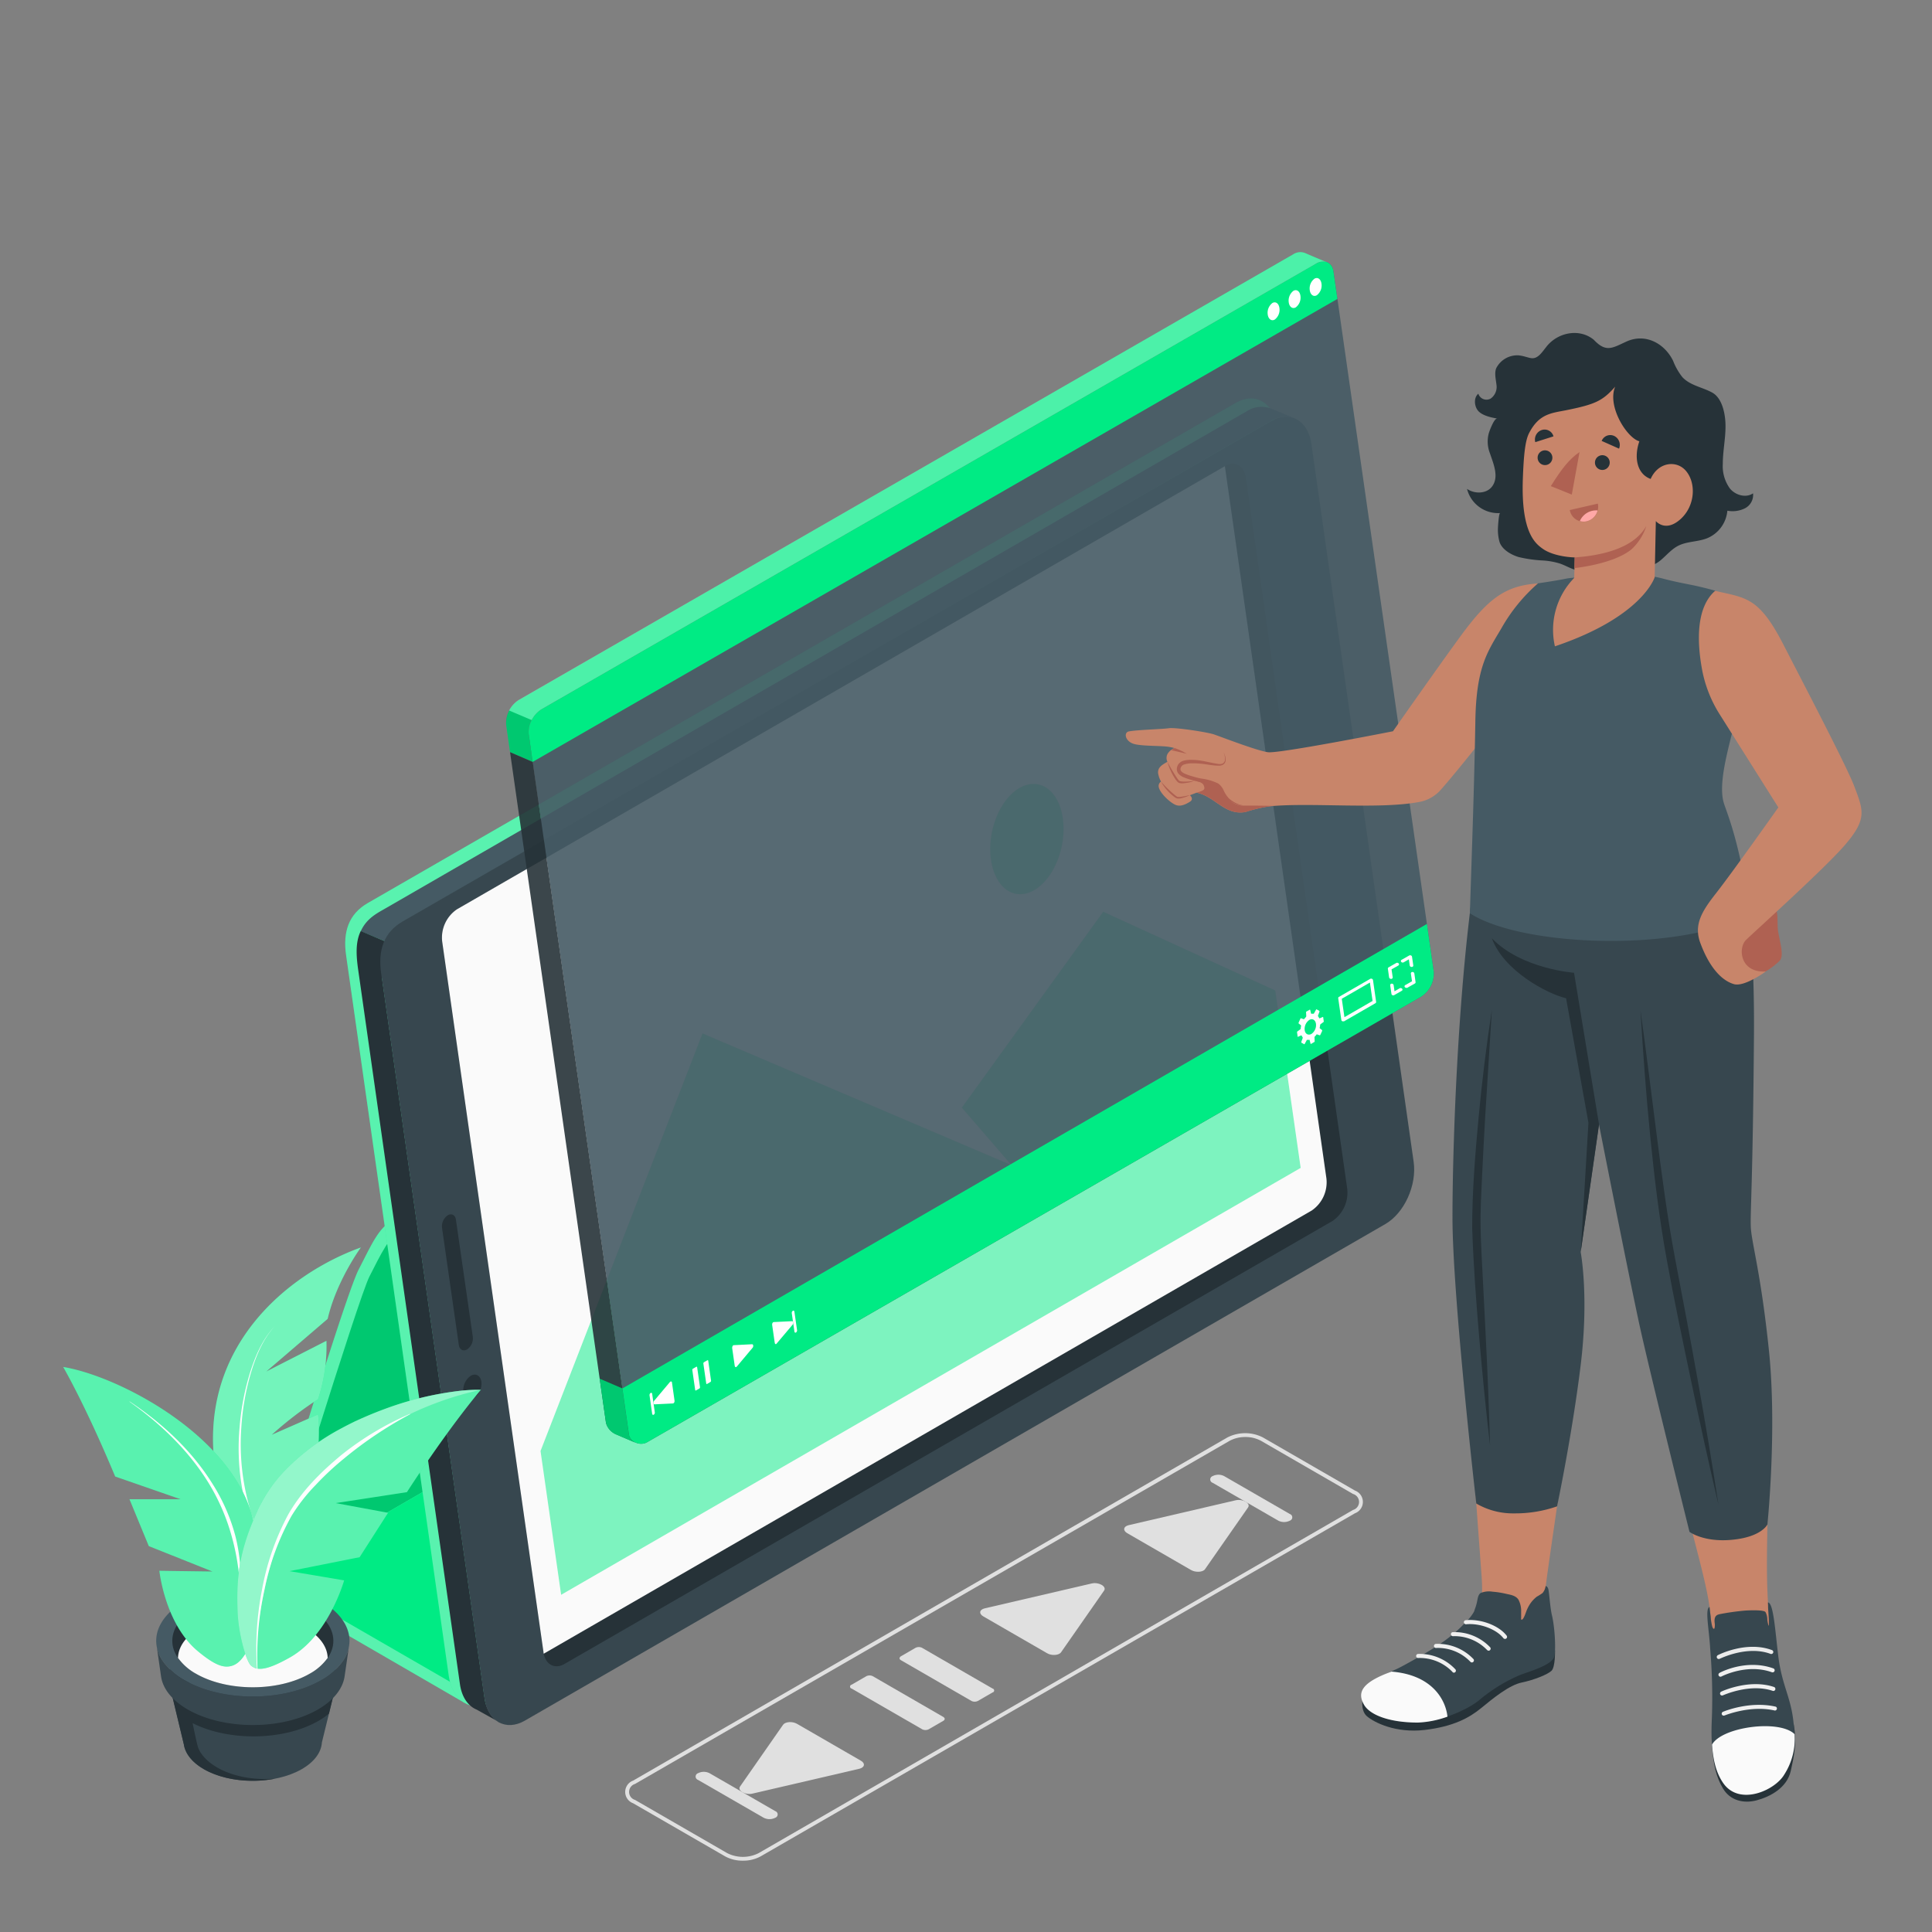 <svg xmlns="http://www.w3.org/2000/svg" viewBox="0 0 500 500"><rect x="0" y="0" width="500" height="500" fill="#808080" stroke="none"/><g id="freepik--Device--inject-5"><g id="freepik--device--inject-5"><g id="freepik--Case--inject-5"><path d="M300.8,275.63l4.47-2.58s23.74-77.47,26-82-1.78-6.78-6.06-4.31L102.25,315.31c-4.28,2.47-5.63,5.86-9.43,13.25s-25.25,78.57-25.25,78.57a4,4,0,0,0,1.91,4.18l50.76,29.4L353.4,306.1Z" style="fill:#00EB84"></path><path d="M300.8,275.63l4.47-2.58s23.74-77.47,26-82-1.78-6.78-6.06-4.31L102.25,315.31c-4.28,2.47-5.63,5.86-9.43,13.25s-25.25,78.57-25.25,78.57a4,4,0,0,0,1.91,4.18l50.76,29.4L353.4,306.1Z" style="fill:#fff;opacity:0.35"></path><path d="M95.62,330.35c-2.89,5.6-25.22,78.3-25.22,78.3L308.09,271.42s23.57-73.89,25.93-78.54-1.78-6.78-6.06-4.32L105,317.1C100.77,319.57,98.51,324.75,95.62,330.35Z" style="fill:#00EB84"></path><path d="M95.62,330.35c-2.89,5.6-25.22,78.3-25.22,78.3L308.09,271.42s23.57-73.89,25.93-78.54-1.78-6.78-6.06-4.32L105,317.1C100.77,319.57,98.51,324.75,95.62,330.35Z" style="opacity:0.15"></path><polygon points="303.56 274.04 70.4 408.65 122.03 438.46 355.2 303.86 303.56 274.04" style="fill:#00EB84"></polygon><path d="M319.8,104.27,95.16,233.72c-4.93,2.85-6.46,7.45-5.59,13.52L116.15,433.8c.87,6.07,5.7,9.61,10.62,6.77L349.42,312.08c4.93-2.85,8.22-10.07,7.35-16.13L330.29,110.1C329.42,104,324.72,101.42,319.8,104.27Z" style="fill:#00EB84"></path><path d="M319.8,104.27,95.16,233.72c-4.93,2.85-6.46,7.45-5.59,13.52L116.15,433.8c.87,6.07,5.7,9.61,10.62,6.77L349.42,312.08c4.93-2.85,8.22-10.07,7.35-16.13L330.29,110.1C329.42,104,324.72,101.42,319.8,104.27Z" style="fill:#fff;opacity:0.35"></path></g><g id="freepik--Tablet--inject-5"><path d="M334.94,108.23a6.94,6.94,0,0,0-6.06.75L106.23,237.48a14.89,14.89,0,0,0-5.68,6.52L93.36,241c1.58-3.45,4.33-4.7,6.69-6.08l222.64-128.5a6.88,6.88,0,0,1,6.29-.65h0Z" style="fill:#455a64"></path><path d="M123.37,442.45h0c-2.21-.91-3.85-3.2-4.33-6.54L92.7,251c-.54-3.79-.72-7.19.66-10.05l7.19,3.05c-.19.39-.37.8-.54,1.21s-.25.67-.35,1a1,1,0,0,0,0,.16,11.77,11.77,0,0,0-.33,1.16c-.11.4-.2.82-.27,1.22s-.1.61-.13.92a14.85,14.85,0,0,0,0,3.94l26.48,185.84c.48,3.37,2.15,5.68,4.38,6.58Z" style="fill:#263238"></path><path d="M328.88,109,104.24,238.45c-4.92,2.84-6.46,7.45-5.59,13.51l26.71,187.5c.87,6.07,5.57,8.68,10.49,5.83L358.5,316.8c4.93-2.84,8.22-10.06,7.35-16.13L339.37,114.82C338.5,108.76,333.8,106.15,328.88,109Z" style="fill:#37474f"></path><path d="M344.83,316,146.09,430.63c-2.55,1.48-5,.12-5.43-3L114.44,243.69a8.86,8.86,0,0,1,3.81-8.36L317,120.64c2.55-1.47,5-.12,5.43,3l26.22,183.92A8.87,8.87,0,0,1,344.83,316Z" style="fill:#263238"></path><path d="M114.44,243.69l26.22,183.92c0,.13,0,.24.07.36L339.46,313.29a8.85,8.85,0,0,0,3.81-8.36L317,120.64,118.25,235.33A8.86,8.86,0,0,0,114.44,243.69Z" style="fill:#fafafa"></path><path d="M124.58,357.58a4.43,4.43,0,0,1-1.92,4.2c-1.28.74-2.51.06-2.73-1.52a4.47,4.47,0,0,1,1.91-4.21C123.13,355.31,124.35,356,124.58,357.58Z" style="fill:#263238"></path><path d="M115.89,314.51h0a3.45,3.45,0,0,0-1.49,3.27l4.34,30.28c.18,1.23,1.13,1.76,2.13,1.18h0a3.47,3.47,0,0,0,1.49-3.27L118,315.69C117.84,314.46,116.89,313.93,115.89,314.51Z" style="fill:#263238"></path></g><g style="opacity:0.5"><polygon points="145.22 412.73 139.89 375.52 181.82 267.46 261.82 301.57 248.93 286.66 285.51 235.97 330.03 256.34 336.61 302.25 145.22 412.73" style="fill:#00EB84"></polygon><path d="M256.46,222.51c1.05,7.31,6.06,10.82,11.19,7.86s8.45-11.29,7.41-18.59S269,201,263.86,203.92,255.41,215.21,256.46,222.51Z" style="fill:#00EB84"></path></g></g></g><g id="freepik--Screen--inject-5"><g id="freepik--video-window--inject-5"><g id="freepik--window--inject-5"><path d="M345,69.75a1.38,1.38,0,0,0-.12-.34s0,0,0-.07a1.57,1.57,0,0,0-.15-.32,1.81,1.81,0,0,0-.32-.46.75.75,0,0,0-.17-.19.81.81,0,0,0-.14-.12,1.18,1.18,0,0,0-.32-.23l0,0a2.66,2.66,0,0,0-.39-.16,3.45,3.45,0,0,0-2.84.43L140.2,183.51c-2.19,1.26-3.71,4.2-3.12,8.3l25.69,179.43c.28,1.94,2.9,3.06,4.72,2L367.68,258a7.08,7.08,0,0,0,3.37-6.54L345.1,70.21C345.08,70.05,345,69.89,345,69.75Z" style="fill:#455a64;opacity:0.9"></path><path d="M343.35,67.83a3.45,3.45,0,0,0-2.84.43L140.2,183.51a7.09,7.09,0,0,0-3.37,6.54l1,7.13L132,194.65l-1-7a7.07,7.07,0,0,1,3.36-6.53L334.66,65.83a3.36,3.36,0,0,1,3.08-.35C338.57,65.85,342.38,67.45,343.35,67.83Z" style="fill:#00EB84"></path><path d="M345.09,70.18c-.35-2.32-2.39-3.18-4.58-1.92L140.2,183.51a7.12,7.12,0,0,0-3.37,6.54l1,7.14L346.12,77.36Z" style="fill:#00EB84"></path><path d="M340.51,68.26,140.21,183.51a7.1,7.1,0,0,0-2.63,2.85l-5.83-2.48a7,7,0,0,1,2.6-2.81L334.66,65.83a3.36,3.36,0,0,1,3.08-.35c.83.37,4.63,2,5.59,2.34A3.42,3.42,0,0,0,340.51,68.26Z" style="fill:#fff;opacity:0.3"></path><path d="M132,194.67l-1-7.06a6.4,6.4,0,0,1,.77-3.73l5.84,2.47a6.2,6.2,0,0,0-.75,3.7l1,7.14Z" style="opacity:0.15"></path><path d="M329.29,78.42a3.18,3.18,0,0,0-1.2,3c.17,1.19,1,1.76,1.82,1.28a3.17,3.17,0,0,0,1.2-3C330.94,78.51,330.13,77.94,329.29,78.42Z" style="fill:#fff"></path><path d="M334.73,75.27a3.19,3.19,0,0,0-1.2,3c.17,1.18,1,1.76,1.82,1.27a3.17,3.17,0,0,0,1.2-3C336.38,75.36,335.57,74.79,334.73,75.27Z" style="fill:#fff"></path><path d="M340.18,72.13a3.15,3.15,0,0,0-1.21,3c.17,1.19,1,1.76,1.82,1.28a3.18,3.18,0,0,0,1.21-3C341.83,72.21,341,71.64,340.18,72.13Z" style="fill:#fff"></path><path d="M164.63,373.4l-.24-.1-4.83-2.06a4.54,4.54,0,0,1-2.65-2.75,5.23,5.23,0,0,1-.12-.54L132,194.66l5.87,2.53,24.92,174.05a2.42,2.42,0,0,0,.33.89A3.32,3.32,0,0,0,164.63,373.4Z" style="fill:#263238;opacity:0.9"></path></g><g id="freepik--Bar--inject-5"><path d="M371.05,251.45l-1.76-12.34L161.07,359.33l1.7,11.91c.28,1.94,2.9,3.06,4.72,2L367.68,258A7.08,7.08,0,0,0,371.05,251.45Z" style="fill:#00EB84"></path><path d="M163.1,372.13a2.42,2.42,0,0,1-.33-.89l-1.7-11.91-5.87-2.52L156.79,368a5.23,5.23,0,0,0,.12.54,4.54,4.54,0,0,0,2.65,2.75l4.83,2.06.17.07A3.26,3.26,0,0,1,163.1,372.13Z" style="fill:#00EB84"></path><path d="M163.1,372.13a2.42,2.42,0,0,1-.33-.89l-1.7-11.91-5.87-2.52L156.79,368a5.23,5.23,0,0,0,.12.54,4.54,4.54,0,0,0,2.65,2.75l4.83,2.06.17.07A3.26,3.26,0,0,1,163.1,372.13Z" style="opacity:0.15"></path><path d="M190.15,353.5l-.67-4.66c0-.33.16-.7.39-.71l4.78-.24c.32,0,.4.58.13.9l-4.11,4.9C190.47,353.93,190.2,353.83,190.15,353.5Z" style="fill:#fff"></path><path d="M200.5,347.52l-.67-4.66c-.05-.33.16-.7.39-.71l4.78-.23c.32,0,.4.57.13.9L201,347.71C200.81,348,200.55,347.86,200.5,347.52Z" style="fill:#fff"></path><path d="M206,344.85h0c-.19.11-.37,0-.4-.22l-.69-4.78a.66.66,0,0,1,.28-.62h0c.19-.1.37,0,.4.23l.69,4.78A.67.67,0,0,1,206,344.85Z" style="fill:#fff"></path><path d="M174.57,362.49l-.66-4.66c0-.33-.32-.43-.52-.18l-4.11,4.89c-.27.32-.19.92.13.9l4.77-.23C174.42,363.19,174.62,362.83,174.57,362.49Z" style="fill:#fff"></path><path d="M169.18,366.12h0a.62.62,0,0,0,.28-.61l-.68-4.78a.26.26,0,0,0-.4-.23h0a.66.66,0,0,0-.28.62l.68,4.78C168.82,366.13,169,366.23,169.18,366.12Z" style="fill:#fff"></path><path d="M347.64,264.31a.59.59,0,0,1-.23,0,.44.44,0,0,1-.27-.33l-.81-5.64a.33.33,0,0,1,.18-.34l8.11-4.68a.48.48,0,0,1,.44,0,.41.41,0,0,1,.27.32l.81,5.64a.35.35,0,0,1-.18.35l-8.11,4.68A.47.47,0,0,1,347.64,264.31Zm-.39-5.83.69,4.76,7.28-4.2-.69-4.76Z" style="fill:#fff"></path><path d="M360,253.33a.48.48,0,0,1-.5-.37l-.32-2.26a.34.34,0,0,1,.17-.34l2-1.14a.52.52,0,0,1,.63.12.34.34,0,0,1-.09.53l-1.76,1,.3,2.05A.38.38,0,0,1,360,253.33Z" style="fill:#fff"></path><path d="M365.34,250.24a.47.47,0,0,1-.5-.36l-.23-1.6-1.34.77a.52.52,0,0,1-.63-.11.34.34,0,0,1,.08-.53l2-1.14a.52.52,0,0,1,.44,0,.42.42,0,0,1,.27.33l.33,2.26A.37.37,0,0,1,365.34,250.24Z" style="fill:#fff"></path><path d="M364,255.65a.51.51,0,0,1-.42-.17.34.34,0,0,1,.09-.53l1.76-1-.3-2a.38.38,0,0,1,.4-.4.47.47,0,0,1,.5.37l.32,2.26a.34.34,0,0,1-.17.34l-2,1.13A.39.39,0,0,1,364,255.65Z" style="fill:#fff"></path><path d="M360.61,257.61a.59.59,0,0,1-.23-.05.4.4,0,0,1-.27-.32l-.33-2.26a.39.39,0,0,1,.39-.41.48.48,0,0,1,.5.37l.23,1.6,1.34-.77a.51.51,0,0,1,.63.11.34.34,0,0,1-.08.53l-2,1.14A.73.73,0,0,1,360.61,257.61Z" style="fill:#fff"></path><path d="M335.91,268.32l.81-.35a.09.09,0,0,1,.12,0,2.27,2.27,0,0,0,.29.48s0,.14,0,.23l-.35.94c0,.1,0,.19,0,.21l.75.42s.1,0,.15-.13l.47-.87c.05-.09.12-.15.17-.15a1.49,1.49,0,0,0,.51,0,.1.1,0,0,1,.11.08l.23.93a.08.08,0,0,0,.12.05l.86-.5a.23.23,0,0,0,.09-.18l-.05-1a.31.31,0,0,1,.09-.23,3.41,3.41,0,0,0,.39-.45c0-.07.12-.12.16-.11l.73.26s.1-.05.15-.14l.46-1c0-.09,0-.19,0-.21l-.62-.49a.3.3,0,0,1,0-.22,4.31,4.31,0,0,0,.1-.61.33.33,0,0,1,.11-.22l.75-.55a.18.18,0,0,0,.08-.18l-.15-1.07a.08.08,0,0,0-.11-.07l-.8.35a.1.1,0,0,1-.13-.05,2.75,2.75,0,0,0-.28-.48.26.26,0,0,1,0-.23l.35-.94c0-.1,0-.19,0-.21l-.75-.42s-.1,0-.15.13l-.48.87c-.05.09-.12.15-.16.15a2.3,2.3,0,0,0-.52,0s-.09,0-.11-.08l-.22-.93a.08.08,0,0,0-.12-.05l-.87.5a.19.19,0,0,0-.08.18l.05,1a.37.37,0,0,1-.1.23,5.63,5.63,0,0,0-.38.45c-.06.07-.13.12-.17.11l-.73-.26s-.1.05-.14.14l-.46,1c0,.09-.05.19,0,.21l.63.5s0,.12,0,.21a4.28,4.28,0,0,0-.09.61.38.38,0,0,1-.11.22l-.76.55a.21.21,0,0,0-.08.18l.15,1.07A.08.08,0,0,0,335.91,268.32Zm1.74-1.72a2.82,2.82,0,0,1,1.2-2.64c.81-.47,1.58,0,1.72,1a2.78,2.78,0,0,1-1.2,2.64C338.56,268,337.79,267.6,337.65,266.6Z" style="fill:#fff"></path><path d="M181,359.34l-.87.5a.14.14,0,0,1-.22-.13l-.74-5.14a.36.36,0,0,1,.16-.35l.87-.5c.1-.06.2,0,.22.13l.74,5.14A.36.36,0,0,1,181,359.34Z" style="fill:#fff"></path><path d="M183.86,357.65l-.86.51c-.11.06-.21,0-.23-.13l-.74-5.14a.41.41,0,0,1,.16-.35l.87-.5a.15.15,0,0,1,.23.12l.73,5.15A.35.35,0,0,1,183.86,357.65Z" style="fill:#fff"></path></g></g></g><g id="freepik--buttons-2--inject-5"><g id="freepik--Buttons--inject-5"><path d="M271,427.86l-16.54-9.55c-1.19-.69-1-1.75.39-2.07l27.69-6.44c1.83-.43,3.93.78,3.2,1.84l-11.16,16C274,428.42,272.16,428.54,271,427.86Z" style="fill:#e0e0e0"></path><path d="M308.26,406.33l-16.54-9.55c-1.18-.68-1-1.75.39-2.07l27.69-6.44c1.84-.42,3.94.79,3.2,1.85l-11.15,16C311.29,406.9,309.45,407,308.26,406.33Z" style="fill:#e0e0e0"></path><path d="M333.82,393.54h0a3.28,3.28,0,0,1-3,0l-17-9.8a.91.91,0,0,1,0-1.72h0a3.28,3.28,0,0,1,3,0l17,9.81A.9.9,0,0,1,333.82,393.54Z" style="fill:#e0e0e0"></path><path d="M222.8,455.67l-16.54-9.55c-1.19-.68-3-.56-3.59.23l-11.15,16c-.74,1.06,1.36,2.27,3.2,1.84l27.69-6.44C223.78,457.42,224,456.36,222.8,455.67Z" style="fill:#e0e0e0"></path><path d="M200.64,470.43h0a.9.9,0,0,0,0-1.71l-17-9.81a3.28,3.28,0,0,0-3,0h0a.91.91,0,0,0,0,1.72l17,9.8A3.28,3.28,0,0,0,200.64,470.43Z" style="fill:#e0e0e0"></path><path d="M244.14,445.34l-3.8,2.2a1.89,1.89,0,0,1-1.67,0L220.4,437a.51.51,0,0,1,0-1l3.8-2.2a1.91,1.91,0,0,1,1.68,0l18.26,10.55C244.6,444.64,244.6,445.07,244.14,445.34Z" style="fill:#e0e0e0"></path><path d="M256.88,438l-3.8,2.2a1.89,1.89,0,0,1-1.67,0l-18.26-10.55c-.46-.26-.46-.69,0-1l3.8-2.2a1.89,1.89,0,0,1,1.67,0L256.88,437A.51.51,0,0,1,256.88,438Z" style="fill:#e0e0e0"></path><path d="M192.27,481.54a9.35,9.35,0,0,1-4.58-1.1l-23.84-13.76a3.12,3.12,0,0,1,0-5.86L317.67,372a10.13,10.13,0,0,1,9.16,0l23.84,13.76a3.13,3.13,0,0,1,0,5.87l-153.82,88.8A9.37,9.37,0,0,1,192.27,481.54Zm130-109.64a8.45,8.45,0,0,0-4.08,1L164.35,461.68a2.16,2.16,0,0,0,0,4.14l23.84,13.76a9,9,0,0,0,8.16,0l153.82-88.81a2.15,2.15,0,0,0,0-4.13l-23.84-13.77A8.43,8.43,0,0,0,322.25,371.9Z" style="fill:#e0e0e0"></path></g></g><g id="freepik--Plant--inject-5"><g id="freepik--plant--inject-5"><g id="freepik--pot--inject-5"><g id="freepik--pot--inject-5"><path d="M87.93,432.07h-45l4.65,19.38h0c.35,2.34,2.07,4.62,5.17,6.41,7,4,18.35,4,25.34,0,3.34-1.92,5.07-4.42,5.22-6.94Z" style="fill:#37474f"></path><path d="M82.44,445.35a18.33,18.33,0,0,0,2.7-1.88l2.53-10.36a17.87,17.87,0,0,1-4.55,3.62c-9.49,5.48-24.71,5.62-34.52.45l1.14-4.62-.35-.49H42.93l4.65,19.37h0c.35,2.34,2.07,4.62,5.17,6.41,5,2.88,12.17,3.7,18.43,2.47-11.22.84-18.91-4.06-20.06-8.58-.46-1.8-1.27-5.79-1.27-5.79C59.23,450.7,73.49,450.51,82.44,445.35Z" style="fill:#263238"></path><path d="M90.27,426.33a9.38,9.38,0,0,1-1.5,3.5,16.66,16.66,0,0,1-5.65,5c-9.77,5.64-25.61,5.64-35.38,0a16.61,16.61,0,0,1-5.64-5,9.38,9.38,0,0,1-1.5-3.5h0c-.87-4.23,1.52-8.65,7.15-11.91,9.77-5.64,25.61-5.64,35.38,0C88.75,417.68,91.14,422.1,90.27,426.33Z" style="fill:#455a64"></path><path d="M88.77,429.83a16.66,16.66,0,0,1-5.65,5c-9.77,5.64-25.61,5.64-35.38,0a16.61,16.61,0,0,1-5.64-5,9.38,9.38,0,0,1-1.5-3.5h0L41.7,434c.51,3.07,2.8,6.06,6.88,8.41,9.31,5.37,24.4,5.37,33.71,0,4-2.32,6.3-5.27,6.85-8.3l.06-.39,1.07-7.35A9.38,9.38,0,0,1,88.77,429.83Z" style="fill:#37474f"></path><path d="M80.17,416.12c-8.14-4.7-21.34-4.7-29.48,0-4.6,2.67-6.6,6.26-6,9.73.47,2.66,2.47,5.25,6,7.29,8.14,4.7,21.34,4.7,29.48,0,3.53-2,5.53-4.63,6-7.29C86.78,422.38,84.78,418.79,80.17,416.12Z" style="fill:#263238"></path><path d="M46.07,429.07a14.07,14.07,0,0,0,4.62,4.07c8.14,4.7,21.34,4.7,29.48,0a14,14,0,0,0,4.63-4.07c-.06-2.82-2-5.62-5.67-7.77-7.57-4.37-19.83-4.37-27.39,0C48,423.45,46.13,426.26,46.07,429.07Z" style="fill:#fafafa"></path></g><g id="freepik--Plants--inject-5"><path d="M84.8,341.32,68.92,354.94,84.48,347a43.88,43.88,0,0,1-2.17,15.11,96.92,96.92,0,0,0-12,9.22l12-5.27s1.14,8-1.72,20.31c-.74,3.23-4.1,9.47-6.19,14.12a53.17,53.17,0,0,1-3.29,6.23c-.07.13-.15.25-.23.38q-4.26-2.22-8.84-4.28c-2.11-4-5-14.07-6.29-22.34C51,348.84,74.32,329.7,93.4,322.84,93.4,322.84,87.09,331.42,84.8,341.32Z" style="fill:#00EB84"></path><path d="M84.8,341.32,68.92,354.94,84.48,347a43.88,43.88,0,0,1-2.17,15.11,96.92,96.92,0,0,0-12,9.22l12-5.27s1.14,8-1.72,20.31c-.74,3.23-4.1,9.47-6.19,14.12a53.17,53.17,0,0,1-3.29,6.23c-.07.13-.15.25-.23.38q-4.26-2.22-8.84-4.28c-2.11-4-5-14.07-6.29-22.34C51,348.84,74.32,329.7,93.4,322.84,93.4,322.84,87.09,331.42,84.8,341.32Z" style="fill:#fff;opacity:0.45"></path><path d="M71.15,343.17c-3.21,3.49-5,8-6.32,12.48a63.94,63.94,0,0,0-2.38,13.86A59.8,59.8,0,0,0,67,397h0a.46.46,0,0,1-.85.37h0A60.24,60.24,0,0,1,62,369.48a65,65,0,0,1,2.61-13.9C66,351.1,67.88,346.61,71.15,343.17Z" style="fill:#fff"></path><path d="M16.35,353.77a0,0,0,0,0,0,0c.34.59,5.9,10.21,13.46,28.35L46.74,388l-13.23,0,5,12.13L55,406.71l-13.75-.19s1.4,13.71,10,20.84c4.75,3.94,7,4.42,9.11,3.63,2.53-1,4.28-4.52,6.2-9.94s2-17.05-1.36-28.94a34.83,34.83,0,0,0-4.06-9C50.94,366.73,28.21,355.7,16.35,353.77Z" style="fill:#00EB84"></path><path d="M16.35,353.77a0,0,0,0,0,0,0c.34.59,5.9,10.21,13.46,28.35L46.74,388l-13.23,0,5,12.13L55,406.71l-13.75-.19s1.4,13.71,10,20.84c4.75,3.94,7,4.42,9.11,3.63,2.53-1,4.28-4.52,6.2-9.94s2-17.05-1.36-28.94a34.83,34.83,0,0,0-4.06-9C50.94,366.73,28.21,355.7,16.35,353.77Z" style="fill:#fff;opacity:0.35"></path><path d="M33.54,362.69c8.3,5.54,15.86,12.46,21.25,21a48.58,48.58,0,0,1,6.11,13.77,45.85,45.85,0,0,1,1.25,15,0,0,0,0,1,0,.05.07.07,0,0,1,0-.05A59,59,0,0,0,60,397.72a53.94,53.94,0,0,0-5.83-13.62c-5.16-8.51-12.5-15.56-20.63-21.33a0,0,0,0,1,0-.07S33.52,362.68,33.54,362.69Z" style="fill:#fff"></path><path d="M124.45,359.68h0a42.84,42.84,0,0,0-5.24.24,83.49,83.49,0,0,0-20.06,4.88c-2.4.89-4.8,1.91-7.17,3-1.18.57-2.35,1.16-3.51,1.79A58.08,58.08,0,0,0,73.1,381.24a37.12,37.12,0,0,0-5.29,7.43c-.18.35-.38.69-.56,1h0c-.45.92-.85,1.82-1.23,2.71-4.43,10-4.81,17-4.53,24.68.22,6,2.25,12.82,3.42,13.94a2.83,2.83,0,0,0,.52.39c1.7,1.08,4.42.45,9.48-2.38C85.07,423.37,89.06,409,89.06,409l-14.12-2.39L93.07,403l7.36-11.49L86.88,389l18.42-2.83C116.46,369,124,360.24,124.42,359.7l0,0Z" style="fill:#00EB84"></path><path d="M124.45,359.68h0a42.84,42.84,0,0,0-5.24.24,83.49,83.49,0,0,0-20.06,4.88c-2.4.89-4.8,1.91-7.17,3-1.18.57-2.35,1.16-3.51,1.79A58.08,58.08,0,0,0,73.1,381.24a37.12,37.12,0,0,0-5.29,7.43c-.18.35-.38.69-.56,1h0c-.45.92-.85,1.82-1.23,2.71-4.43,10-4.81,17-4.53,24.68.22,6,2.25,12.82,3.42,13.94a2.83,2.83,0,0,0,.52.39c1.7,1.08,4.42.45,9.48-2.38C85.07,423.37,89.06,409,89.06,409l-14.12-2.39L93.07,403l7.36-11.49L86.88,389l18.42-2.83C116.46,369,124,360.24,124.42,359.7l0,0Z" style="fill:#fff;opacity:0.35"></path><path d="M119.21,359.92a83.49,83.49,0,0,0-20.06,4.88c-2.4.89-4.8,1.91-7.17,3-1.18.57-2.35,1.16-3.51,1.79A58.08,58.08,0,0,0,73.1,381.24a37.12,37.12,0,0,0-5.29,7.43c-.18.35-.38.69-.56,1h0c-.45.92-.85,1.82-1.23,2.71-4.43,10-4.81,17-4.53,24.68.22,6,2.25,12.82,3.42,13.94a2.83,2.83,0,0,0,.52.39,3.2,3.2,0,0,0,1.12.41c-1.25-9.27,3.31-32.79,10.21-42.46C84,379.33,101,364.74,124.42,359.7v0A44.18,44.18,0,0,0,119.21,359.92Z" style="fill:#fff;opacity:0.35"></path><path d="M66.49,431.85a79.79,79.79,0,0,1,1.33-20.51,66.45,66.45,0,0,1,6.8-19.44c3.48-6.06,8.47-11,13.77-15.38a76.86,76.86,0,0,1,17.67-10.59.06.06,0,0,1,.08,0,.05.05,0,0,1,0,.07,102.19,102.19,0,0,0-17,11.38,74.3,74.3,0,0,0-7.46,6.95,45.42,45.42,0,0,0-6.24,8,65.37,65.37,0,0,0-7,19.1,79.31,79.31,0,0,0-1.79,20.39s0,0,0,.06A.06.06,0,0,1,66.49,431.85Z" style="fill:#fff"></path></g></g></g></g><g id="freepik--Character--inject-5"><g id="freepik--character--inject-5"><g id="freepik--Bottom--inject-5"><path d="M457.67,416.52c-1.08-14.83.58-26.2-.65-49.37h0c-.11-5.93-.33-12.29-.72-17.95-1.34-19-4.27-25.51-4.55-29.18,0,0-.5-29.58-1.74-71.18-.58-19.57-6.25-25.49-10.79-35.88H385.37c-6,25.63-7.74,81.53-7.56,107.94.1,13.47,5.53,85.52,5.64,87.17.39,5.88-.13,8.2-2.43,10.68-4.83,5.17-11.82,10.1-17.87,14.62.88,2.31,8.15,2.23,11.75.46a91.82,91.82,0,0,0,13.42-8.55c5-3.68,11.32-6.63,11.4-12.23a4.69,4.69,0,0,1,.17-1c.09-3.27,7.71-51.46,8.34-62.64.55-9.62-.62-25.94-.62-25.94l6.2-40.73s3.83,24.08,7.7,40.51c3.15,13.39,8.34,36.22,11.89,52.69h0c3.4,19,8.4,32.47,9.27,42,.26,2.26,2.82,24.52,3.89,29.62s12.17,5.23,12.88-3.54C459.91,438.16,457.87,419.32,457.67,416.52Z" style="fill:#c8856a"></path><path d="M413.81,282.74l-4.53-29.38s-17.54-2.08-23.91-8.21c0,0,8,11.35,19.93,13.2l5,24.35-2.64,40.42Z" style="fill:#f28f8f"></path><path d="M352.86,439.28c-.31,0-.81,3.38.85,4.84,1.91,1.68,7.54,4.47,15,3.59s11.56-3.16,14.58-5.63,7.25-6,10.64-6.67c3.15-.66,6.57-2.05,7.59-3s.92-5.28.92-5.28Z" style="fill:#263238"></path><path d="M400,410.47s.57,0,.75,1c.22,1.19.43,4.65.9,6.61.66,2.72,1.06,8.29.63,10.5s-5.58,3.69-8.87,4.9a41.8,41.8,0,0,0-10.67,6.58c-3.55,2.86-11,5.69-15.84,5.71-7.44,0-12.24-2-13.7-4.73-1.81-3.33-.34-5.23,8.25-9.1,1.63-.73,7.35-4,9.3-5.24a43,43,0,0,0,5.86-4.26,33.61,33.61,0,0,0,2.64-2.56,11.78,11.78,0,0,0,2.2-2.74c.1-.22.17-.49.25-.72a12,12,0,0,0,.58-2c.15-.71.25-1.74.93-2.16a5.67,5.67,0,0,1,3.06-.33,22.93,22.93,0,0,1,3.29.5c1.25.3,2.71.42,3.44,1.61a6.29,6.29,0,0,1,.67,3.11c0,.5,0,1,0,1.5,0,.21-.09.6.21.51s.61-.82.72-1.08c.24-.55.4-1.15.67-1.7a9.14,9.14,0,0,1,1.08-1.8,8.39,8.39,0,0,1,1.37-1.36,14.63,14.63,0,0,0,1.47-.93A3.41,3.41,0,0,0,400,410.47Z" style="fill:#37474f"></path><path d="M360.11,432.61c10.76.86,14.08,7.54,14.49,11.66a25.41,25.41,0,0,1-7.66,1.53c-7.44,0-12.55-2-14-4.73C351.23,437.93,352.44,435.42,360.11,432.61Z" style="fill:#fafafa"></path><path d="M376.25,432.89a.54.54,0,0,0,.34-.12.52.52,0,0,0,.08-.73,12.66,12.66,0,0,0-9.7-4,.53.53,0,0,0-.47.58.51.51,0,0,0,.57.47,11.74,11.74,0,0,1,8.78,3.55A.51.51,0,0,0,376.25,432.89Z" style="fill:#f0f0f0"></path><path d="M380.92,430.24a.52.52,0,0,0,.33-.12.53.53,0,0,0,.09-.74,12.68,12.68,0,0,0-9.7-3.94.53.53,0,1,0,.1,1.05,11.66,11.66,0,0,1,8.77,3.55A.54.54,0,0,0,380.92,430.24Z" style="fill:#f0f0f0"></path><path d="M385.25,427.2a.5.5,0,0,0,.33-.12.53.53,0,0,0,.09-.74,12.68,12.68,0,0,0-9.7-3.94.51.51,0,0,0-.47.57.51.51,0,0,0,.57.47,11.72,11.72,0,0,1,8.77,3.56A.58.58,0,0,0,385.25,427.2Z" style="fill:#f0f0f0"></path><path d="M389.49,424.15a.46.46,0,0,0,.33-.11.52.52,0,0,0,.1-.73c-2-2.63-6.68-4.4-10.6-4a.52.52,0,0,0-.47.57.54.54,0,0,0,.57.48c3.53-.35,7.86,1.27,9.66,3.6A.54.54,0,0,0,389.49,424.15Z" style="fill:#f0f0f0"></path><path d="M443.07,451.5c.29,5.08,1.08,8.45,2.88,11.43s5.21,3.91,8.65,3,7.86-3.2,8.84-7.59,1.57-7.38.78-12.09Z" style="fill:#263238"></path><path d="M457.54,414.71c1.42.11,1.84,6.93,2.66,13.76.88,7.32,3.06,10.35,3.85,16.35.89,6.86-.24,9.93-2.65,14.07s-10.91,8.22-15.1,2.28c-3.42-4.84-3.56-10.21-3.25-17.06a150.5,150.5,0,0,0-.45-17.35c-.28-5.14-1.42-10.32-.18-10.89.09.76.18,1.71.29,2.45a12,12,0,0,0,.45,2.74c.15.38.46.78.59.16a3.87,3.87,0,0,0,0-1.27c-.21-1.89.75-2.05,1.26-2.2a64.25,64.25,0,0,1,6.58-.93c1.09-.07,4.83-.24,5.32.38a4.24,4.24,0,0,1,.47,2c.13,1,.36,1.78.39,1.46.07-.74-.07-2.66-.09-3.13s-.09-1-.1-1.49S457.57,415.15,457.54,414.71Z" style="fill:#37474f"></path><path d="M464.44,448.8a17.14,17.14,0,0,1-2.65,10.42c-2.41,4.15-11.6,8.23-15.79,2.29-2.09-3-2.65-6.45-2.93-10C445.58,446.92,460.48,444.9,464.44,448.8Z" style="fill:#fafafa"></path><path d="M446.16,444a.61.61,0,0,0,.18-.05c.06,0,6.62-2.74,13-1.26a.53.53,0,0,0,.24-1c-6.76-1.56-13.46,1.22-13.71,1.34a.52.52,0,0,0-.24.7A.51.51,0,0,0,446.16,444Z" style="fill:#f0f0f0"></path><path d="M459,437.62a.54.54,0,0,0,.44-.36.53.53,0,0,0-.33-.67c-6.36-2.15-13.42,1.08-13.69,1.22a.54.54,0,0,0-.22.71.53.53,0,0,0,.71.22c.06,0,6.94-3.16,12.86-1.15A.61.61,0,0,0,459,437.62Z" style="fill:#f0f0f0"></path><path d="M458.81,432.8a.52.52,0,0,0,.44-.35.52.52,0,0,0-.31-.67c-7-2.51-13.7,1-13.95,1.18a.52.52,0,0,0-.18.72.53.53,0,0,0,.73.18s6.53-3.42,13-1.09A.63.63,0,0,0,458.81,432.8Z" style="fill:#f0f0f0"></path><path d="M458.46,428.05a.52.52,0,0,0,.14-1c-6.56-2.46-13.78,1.16-14.05,1.32a.53.53,0,0,0-.19.72.52.52,0,0,0,.72.19c.06,0,7.06-3.53,13.15-1.25A.46.46,0,0,0,458.46,428.05Z" style="fill:#ebebeb"></path><path d="M446.19,213.13c4.46,12.75,8,20.81,7.73,55.41-.29,37.36-.95,44.62-.82,48.8s2.57,11.62,4.7,32.17-.39,45-.39,45-1.47,3.31-9.33,4c-7.25.65-10.84-2.07-10.84-2.07s-9.94-40-12.69-52.39S413.81,291,413.81,291l-4.74,33s2.21,11.34,0,29.36-6.1,36.48-6.1,36.48a32.81,32.81,0,0,1-11.14,1.82,18.8,18.8,0,0,1-9.77-2.55s-6.16-53.62-6.16-74.05,1.73-71.49,8.16-101.73Z" style="fill:#37474f"></path><path d="M386.09,242.82c3.08,8.44,14.29,14.35,19.21,15.53l5.79,32.23-2,33.45,4.74-33-6.47-39.28S393.68,250.76,386.09,242.82Zm47.4,82.78c-2-10.58-3.38-21.28-4.76-32s-2.69-21.44-4.18-32.15c.65,10.8,1.43,21.58,2.5,32.34s2.35,21.51,4.3,32.19,4.17,21.2,6.39,31.79,4.53,21.12,7,31.65q-2.46-16-5.33-32C437.53,346.83,435.51,336.17,433.49,325.6Zm-49.16-36,1.76-28.18c-1.45,9.31-2.58,18.67-3.45,28S381,308.27,381,317.79c.32,9.48,1,18.83,1.81,28.23s1.71,18.75,2.82,28.11q-.4-14.13-1.12-28.23l-.71-14.09c-.24-4.69-.53-9.4-.62-14.05s.2-9.35.41-14S384.07,294.34,384.33,289.65Z" style="fill:#263238"></path></g><g id="freepik--Top--inject-5"><g id="freepik--Arm--inject-5"><path d="M377.92,164.73c-6.07,8.3-17.42,24.52-17.42,24.52s-29.54,5.84-32.38,5.42-11-3.56-13.86-4.58c-1.6-.58-10-1.88-11.75-1.63s-8.05.41-10.33.82c-1.44.26-1,2.56,1.25,3.24,1.76.52,5.71.48,7.52.62a13.23,13.23,0,0,1,3,.46,3.8,3.8,0,0,0-1.73,1.41,2.23,2.23,0,0,0-.09,2.14c-1.13.68-2.93,1.45-2.29,3.51a5.83,5.83,0,0,0,.64,1.61,1.36,1.36,0,0,0-.58.79c-.48,1.6,3,4.83,4.52,5.31,1.07.35,2.19-.05,3.53-.88,1.14-.71,0-1.69,0-1.69l1.74-.66c4.82,1,7.31,6,12.66,5a36.56,36.56,0,0,1,6.42-1.49c10.71-1,28.11.86,38.58-1.11a9.76,9.76,0,0,0,5.52-3.14C379.58,196.82,394,178,394,178L398,151C389.56,151.56,385.13,154.88,377.92,164.73Z" style="fill:#c8856a"></path></g><path d="M309.72,205.14c4.82,1,7.31,6,12.66,5a36.56,36.56,0,0,1,6.42-1.49l1-.08h0s-4.21-.1-7.58-.08A5.67,5.67,0,0,1,317.2,206c-.59-.69-1.06-2.36-2.25-3s-5.84-.92-5.84-.92,2.05.15,2.44,1.24S311.59,204.55,309.72,205.14Z" style="fill:#af6152"></path><path d="M304,193.6a15.92,15.92,0,0,1,3.12,1.46l-4-.92Z" style="fill:#af6152"></path><path d="M316.64,194.67a3.86,3.86,0,0,1,.54,2.22,1.42,1.42,0,0,1-.64,1,2.08,2.08,0,0,1-1.19.26c-1.55,0-3.05-.37-4.53-.5a20.61,20.61,0,0,0-2.22-.1,6.65,6.65,0,0,0-2.09.28,1.34,1.34,0,0,0-1,1.21c-.05.46.45.88,1.08,1.17a13.6,13.6,0,0,0,2.07.72,18.84,18.84,0,0,0,2.15.55,13.86,13.86,0,0,1,4.48,1.3,4.58,4.58,0,0,1,1.46,1.93,8.3,8.3,0,0,0,1.21,1.83,7.19,7.19,0,0,0,4,1.92,7,7,0,0,1-4.26-1.61,7.53,7.53,0,0,1-1.42-1.86,4,4,0,0,0-1.31-1.6,16,16,0,0,0-4.29-1,18.58,18.58,0,0,1-2.26-.53,15.08,15.08,0,0,1-2.23-.76,3.86,3.86,0,0,1-1.08-.74,1.86,1.86,0,0,1-.55-1.39,2.29,2.29,0,0,1,.52-1.33,2.53,2.53,0,0,1,1.17-.75,7.71,7.71,0,0,1,2.4-.24,16.28,16.28,0,0,1,2.32.23c1.52.26,3,.66,4.46.84a1.81,1.81,0,0,0,1-.13,1.14,1.14,0,0,0,.57-.8A4.05,4.05,0,0,0,316.64,194.67Z" style="fill:#af6152"></path><path d="M300.48,202.27a28.21,28.21,0,0,0,3.3,3.26,8.9,8.9,0,0,0,.87.67,2.7,2.7,0,0,0,1,0c.76-.1,1.52-.27,2.3-.41a11.17,11.17,0,0,1-2.23.79,2.41,2.41,0,0,1-1.29,0,6.9,6.9,0,0,1-1-.72A11.9,11.9,0,0,1,300.48,202.27Z" style="fill:#af6152"></path><path d="M302.13,197.15a46.55,46.55,0,0,0,2.54,4.29c.24.31.48.7.77.74a4.86,4.86,0,0,0,1.17.1c.83,0,1.66-.09,2.5-.16a11.56,11.56,0,0,1-2.48.55,3.92,3.92,0,0,1-1.32,0,1.07,1.07,0,0,1-.37-.16,2.18,2.18,0,0,1-.27-.24c-.15-.17-.28-.34-.41-.51a14.32,14.32,0,0,1-1.25-2.22A13.22,13.22,0,0,1,302.13,197.15Z" style="fill:#af6152"></path><path d="M452.88,236.65c-2.69-19.59-6.22-26.76-6.84-29.12-1.56-5.95,2.22-16.54,3.28-22.66,2.3-13.34-2.39-29.25-5.44-32,0,0-3.52-1-6.48-1.56-2.34-.48-4.15-.8-7.24-1.62-7.68-2-16.17-.4-19.12-.17-1.45.11-3.4-.26-6,.29-2.09.44-7,1.16-7,1.16a44.16,44.16,0,0,0-9.47,11.62c-3.54,6-6.51,9.91-6.75,24-.28,16.56-.86,32.58-1.42,49.76C393.9,245.11,435,246.55,452.88,236.65Z" style="fill:#455a64"></path><path d="M421,88.36c-3.69,1.66-5.29,3-8.53-.43-3.79-3.1-9.49-1.87-12.35,1.92-1,1.24-2,2.87-3.53,2.86-.86,0-2-.57-3.54-.74a6.1,6.1,0,0,0-5.85,3.37c-.48,1.32-.07,2.8.08,4.21a3.7,3.7,0,0,1-1.48,3.59,2.21,2.21,0,0,1-3.21-1.25c-1.19,1-1.05,3-.25,4.17.95,1.44,3.56,2,5.16,2.26-.82-.15-2.07,3.31-2.22,3.87a8.28,8.28,0,0,0,.29,5.06c.85,2.59,2.48,6.11.59,8.64-1.43,1.93-4.49,2-6.49.64a8.29,8.29,0,0,0,8.56,6.25c-.34,0-.54,3.38-.56,3.76a11.66,11.66,0,0,0,.41,3.72c.66,2,3,3.31,4.93,3.9a34.37,34.37,0,0,0,6.41.9,18.7,18.7,0,0,1,4.26.78c1.26.42,2.4,1.1,3.68,1.53a27.78,27.78,0,0,0,5.05,1.31,13.57,13.57,0,0,0,4.36-.05c1.19-.23,2.28-1,3.42-1.09,3.42-.35,6.91-.27,9.66-2.61,1.55-1.33,2.92-3,4.77-3.83,2.21-1,4.81-.89,7.1-1.77a8.51,8.51,0,0,0,5.32-7.16,7.24,7.24,0,0,0,4.57-.63,3.9,3.9,0,0,0,2.08-3.87c-1.86,1.28-4.59.48-6-1.26a9.85,9.85,0,0,1-1.83-6.37c0-3.28.72-6.53.7-9.81,0-2.75-.71-7.08-3.39-8.6-2.51-1.41-5.69-1.82-7.75-4A16.2,16.2,0,0,1,433,93.39C430.82,88.91,425.89,86.18,421,88.36Z" style="fill:#263238"></path><path d="M395.73,112.08c2.63-5.11,5.94-5.17,9.71-5.94,7.4-1.5,9.34-2.4,12.57-6.08-2.14,5.06,3,13.25,6.25,14.15-1.42,4.1-.66,8.44,2.93,9.74,1.9-4.33,6.6-4.94,9.05-2.18,2.76,3.12,2.51,9-1.19,12.46-4,3.72-6.52.62-6.52.62l-.3,14.53s-3.08,10.22-25.82,17.89a19.23,19.23,0,0,1,5-17.71l.12-5.3c-2.41-.06-6.09-.69-8.23-2.21-1.92-1.37-5.69-4.13-5.19-18.15C394.34,117.63,394.73,114,395.73,112.08Z" style="fill:#c8856a"></path><path d="M413.52,130.34,406.26,132a3.65,3.65,0,0,0,4.36,2.94A3.9,3.9,0,0,0,413.52,130.34Z" style="fill:#af6152"></path><path d="M408.86,134.85a3.49,3.49,0,0,0,1.76.06,3.85,3.85,0,0,0,2.84-2.81A4.61,4.61,0,0,0,408.86,134.85Z" style="fill:#ffa8a7"></path><path d="M408.78,117l-2,11-5.43-2.19C404.19,121.26,406.21,118.72,408.78,117Z" style="fill:#af6152"></path><path d="M407.53,144.26c5.55-.39,15-1.82,18.53-8.12a14.05,14.05,0,0,1-3.8,6c-4.72,3.9-14.79,4.88-14.79,4.88Z" style="fill:#af6152"></path><path d="M414.51,114.11l4.5,2a2.57,2.57,0,0,0-1.31-3.31A2.4,2.4,0,0,0,414.51,114.11Z" style="fill:#263238"></path><path d="M397.33,114.43l4.71-1.5a2.37,2.37,0,0,0-3-1.65A2.59,2.59,0,0,0,397.33,114.43Z" style="fill:#263238"></path><path d="M412.78,119.58a1.91,1.91,0,1,0,2.05-1.77A1.91,1.91,0,0,0,412.78,119.58Z" style="fill:#263238"></path><path d="M397.94,118.32a1.91,1.91,0,1,0,2-1.77A1.9,1.9,0,0,0,397.94,118.32Z" style="fill:#263238"></path><g id="freepik--arm--inject-5"><path d="M451.53,252.48c3.18,1.21,7.7-2.48,9-3.79s.09-4.79-.36-7.67.7-7.6-2.94-6.57S445.4,244.28,451.53,252.48Z" style="fill:#af6152"></path><path d="M443.87,152.91c8,1.87,11.32,1.51,17.72,14,6,11.65,16.45,31.67,18.31,36.62,2.35,6.24,3.35,8.44-2.44,15.16-5.3,6.15-23.18,22.22-25.58,24.55-2.12,2.06-1.62,8.55,5.1,8.18,0,0-5.44,4-8.17,3.29-2.35-.64-5.93-3.06-8.75-10.62-1.78-4.77.35-8.21,4.11-13,4.49-5.74,16.06-22.13,16.06-22.13l-15.16-24.06a33,33,0,0,1-4.61-11.8C439.27,166.51,438.78,157.37,443.87,152.91Z" style="fill:#c8856a"></path></g></g></g></g></svg>